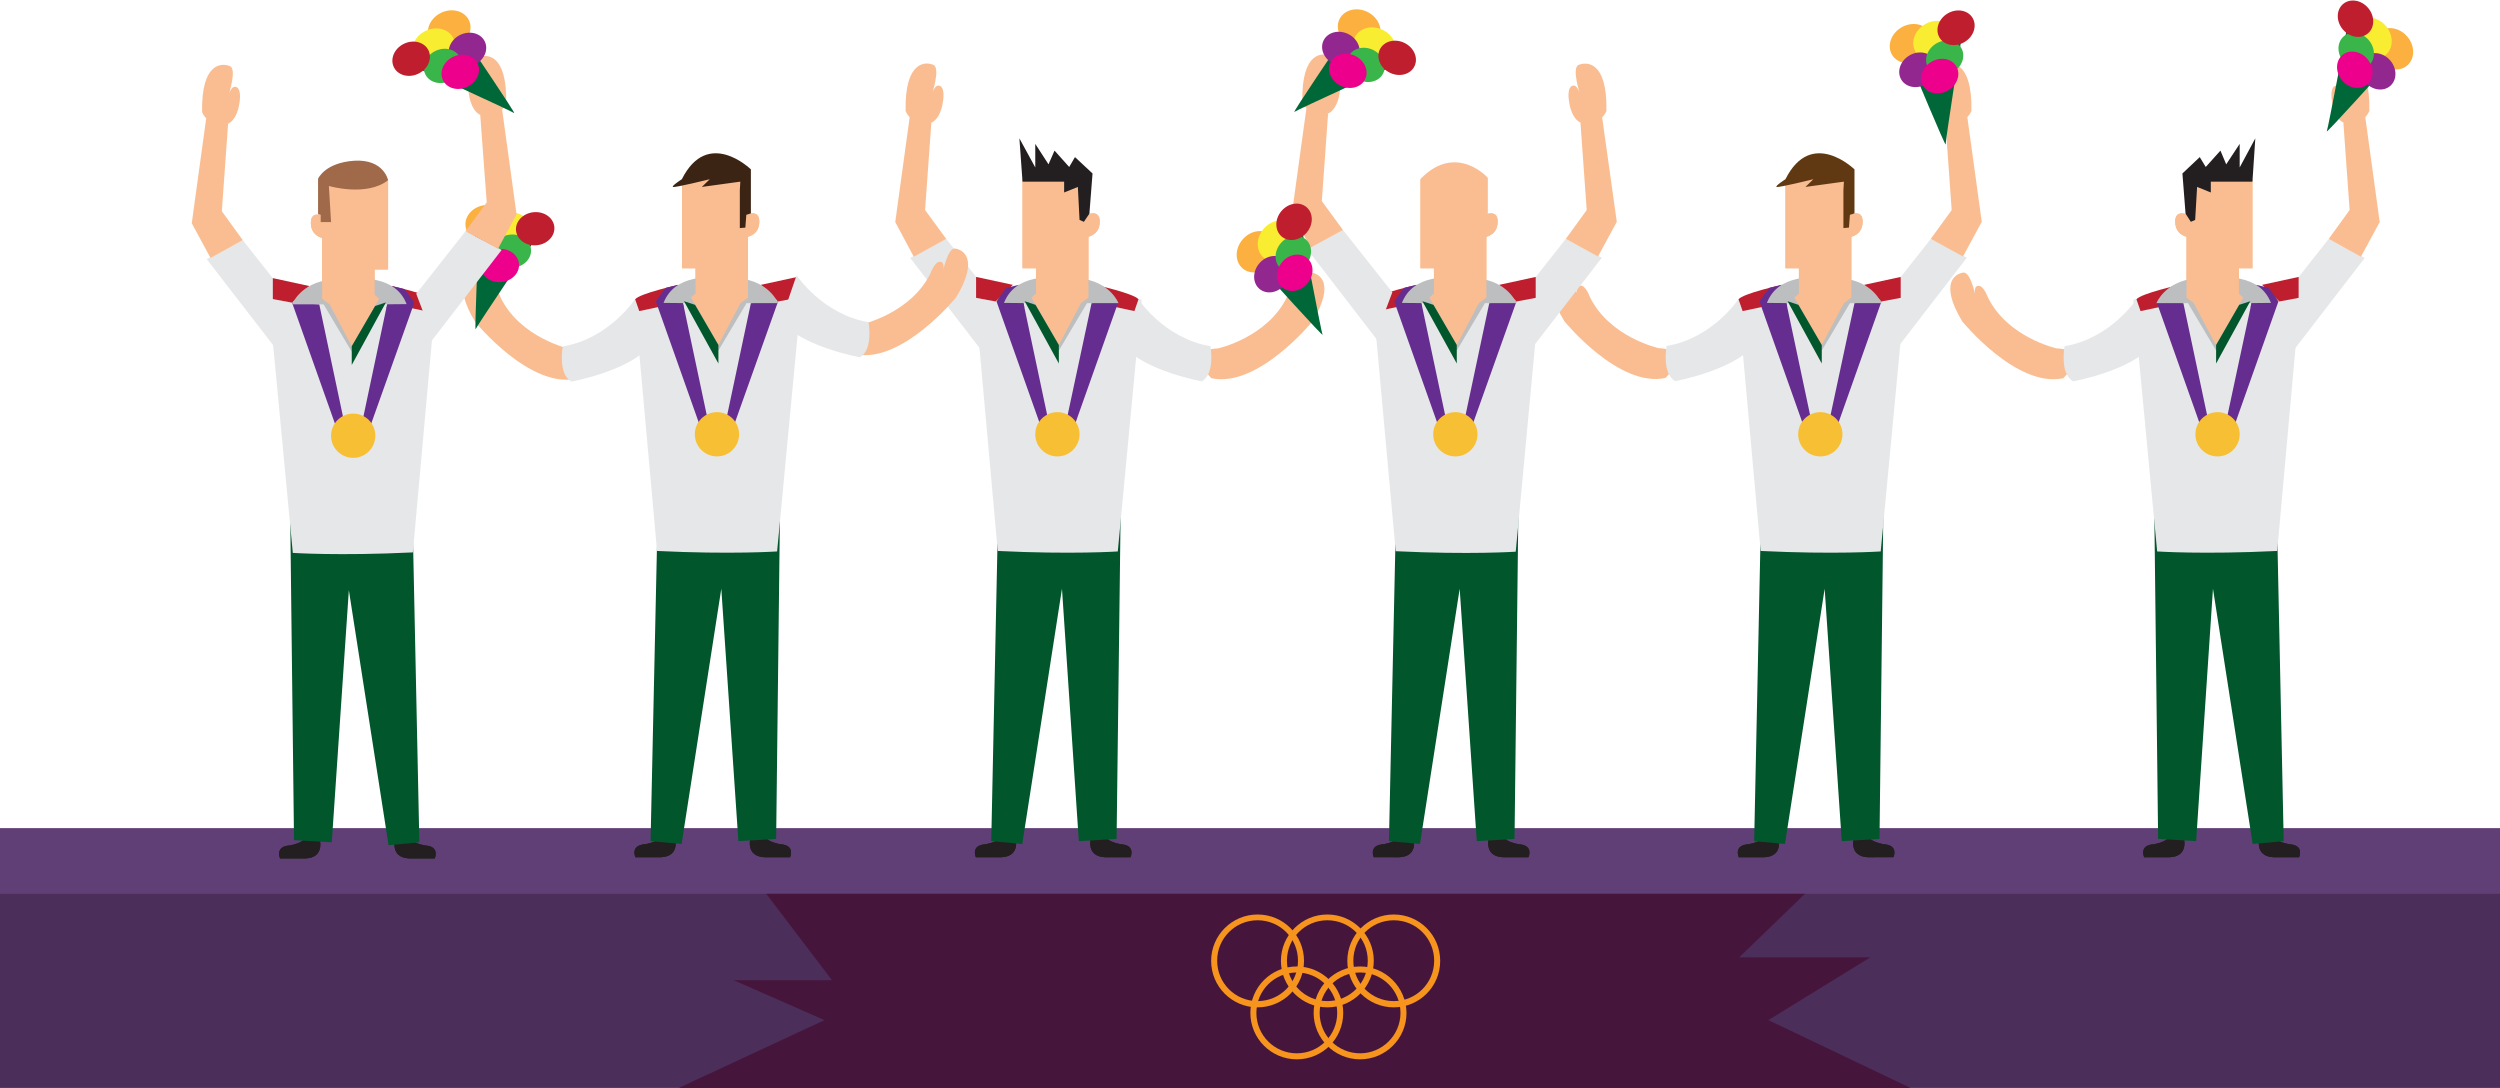 <?xml version="1.0" encoding="utf-8"?>
<!-- Generator: Adobe Illustrator 18.1.1, SVG Export Plug-In . SVG Version: 6.00 Build 0)  -->
<svg version="1.1" id="Layer_1" xmlns="http://www.w3.org/2000/svg" xmlns:xlink="http://www.w3.org/1999/xlink" x="0px" y="0px"
	 viewBox="0 0 1039.1 452.2" enable-background="new 0 0 1039.1 452.2" xml:space="preserve">
<g>
	<rect x="0" y="344.2" fill="#603F77" width="1039.1" height="80.7"/>
	<path fill="#F9BD91" d="M854.8,144.8c0,0-20.4-4.5-28.6-21.3c0,0-1.7-4.9-4-4.7c-2.3,0.2-1,4.5-1,4.5s-2.1-10.3-5.1-10
		c-3,0.3-10.4,3.9-0.5,20.3c0,0,22.6,27.8,42,23.6C857.6,157.1,870,145.5,854.8,144.8z"/>
	<g>
		<polygon fill="#8B5E3C" points="937.6,340.6 939.1,347.9 945.5,347.9 945.5,340.6 		"/>
		<path fill="#231F20" d="M945.5,347.9h-6.3c0,0-2.5,8,5.7,8.4h10.7c0,0,2.3-5-4-5.4C951.6,350.9,946,350,945.5,347.9z"/>
		<polygon fill="#8B5E3C" points="909.2,340.6 907.7,347.9 901.3,347.9 901.3,340.6 		"/>
		<path fill="#231F20" d="M901.3,347.9h6.3c0,0,2.5,8-5.7,8.4h-10.7c0,0-2.3-5,4-5.4C895.2,350.9,900.7,350,901.3,347.9z"/>
		<polygon fill="#F9BD91" points="943.7,212.1 946.3,340.6 937.1,340.6 919.1,235.3 909.2,340.6 900.4,340.6 897,211.4 		"/>
		<polygon fill="#8B5E3C" points="937.6,340.6 939.1,347.9 945.5,347.9 945.5,340.6 		"/>
		<path fill="#231F20" d="M945.5,347.9h-6.3c0,0-2.5,8,5.7,8.4h10.7c0,0,2.3-5-4-5.4C951.6,350.9,946,350,945.5,347.9z"/>
		<polygon fill="#8B5E3C" points="909.2,340.6 907.7,347.9 901.3,347.9 901.3,340.6 		"/>
		<path fill="#231F20" d="M901.3,347.9h6.3c0,0,2.5,8-5.7,8.4h-10.7c0,0-2.3-5,4-5.4C895.2,350.9,900.7,350,901.3,347.9z"/>
		<polygon fill="#02562C" points="946.3,211.6 949.2,349.6 936.3,350.8 919.8,244.7 912.8,349.6 897,348.7 895.4,211.6 		"/>
		<path fill="#E6E7E8" d="M955.9,124.6c0,0-23-12.9-69.2,0l9.9,104.6c0,0,19,1.3,49.9-0.2L955.9,124.6z"/>
		<path fill="#E6E7E8" d="M888,124.4c0,0-10.7,16.3-29.9,19.5c0,0-2.1,11.5,3.6,14.6c0,0,23.5-4.2,32.9-14.9L888,124.4z"/>
		<path fill="#F9BD91" d="M984.8,46.1c0.4-21.2-8.6-20.4-11.6-19.1c-3,1.3,0.7,12.4,0.7,12.4s-1.1-4.7-3.4-3.7
			c-2.3,1.1-1.2,6.7-1.2,6.7s1,9.4,7.4,9.1C983,51.2,984.8,46.1,984.8,46.1z"/>
		<polygon fill="#E6E7E8" points="947.4,125.3 967.9,99.3 982.9,107.2 949,151.2 950.9,134.5 		"/>
		<polygon fill="#F9BD91" points="967.9,99.3 976.6,87.3 974,51 983.1,48.7 989.1,92.3 981.3,106.7 		"/>
		<path fill="#BE1E2D" d="M905.9,118.4c0,0-16.1,3.6-17.9,6l1.7,4.9l18.7-4L905.9,118.4z"/>
		<path fill="#F9BD91" d="M936.2,74.5v37h-5.6v12.2c0,0-6.3,12.4-21.8,0V98.4c0,0-4.7-0.9-4.7-6.3c0-5.4,5.4-2.8,5.4-2.8V74.5H936.2
			z"/>
		<path fill="#E6E7E8" d="M916.8,100.5h18.5c0,0-3.3-5.7-9.3-5.7S916.8,100.5,916.8,100.5z"/>
		<polygon fill="#BE1E2D" points="940.2,118.4 955.4,115.1 955.4,123.8 947.4,125.3 		"/>
		<polygon fill="#662D91" points="917.9,175.1 907.5,126 896.3,125.3 914.8,177.5 		"/>
		<polygon fill="#662D91" points="925.3,175.1 935.8,126 947,125.3 928.5,177.5 		"/>
		<circle fill="#F7BF34" cx="921.7" cy="180.5" r="9.2"/>
		<path fill="#662D91" d="M947,125.3c0,0-3.6-5.5-4.3-5.7s-4.9-1.2-4.9-1.2l-2.3,8.9l0.7,6.1L947,125.3z"/>
		<path fill="#BCBEC0" d="M933,126l-11.9,19.7L909.4,126h-13.1c0,0,3.5-9.1,16.3-10.3c12.8-1.2,26.7-1.6,31.3,10.2L933,126z"/>
		<path fill="#F9BD91" d="M936.2,74.5v37h-5.6v12.2c0,0-6.3,12.4-21.8,0V98.4c0,0-4.7-0.9-4.7-6.3c0-5.4,5.4-2.8,5.4-2.8V74.5H936.2
			z"/>
		<path fill="#F9BD91" d="M932.4,123.7l-11.4,19.7l-10.4-19.7C910.6,123.7,920.1,111.7,932.4,123.7z"/>
		<polygon fill="#02562C" points="930.7,126.7 921.1,143.4 921.1,151.1 935.3,125.2 		"/>
		<polygon fill="#231F20" points="908.4,88.8 910.6,92.2 912.4,91.4 913.2,77.7 918.9,80 918.9,75.5 936.2,75.5 937.4,57.5 
			930.9,69.6 930.9,59.8 925.3,68.3 922.9,62.6 916.8,69.4 914.3,65.3 907.1,72.1 		"/>
		<g>
			<path fill="#006838" d="M991.2,28.6c0,0-24.8,27.5-24.1,26c0.6-1.4,8.7-44.5,8.7-44.5S994.4,20.2,991.2,28.6z"/>
			
				<ellipse transform="matrix(-0.641 -0.767 0.767 -0.641 1616.514 795.716)" fill="#FBB040" cx="994.2" cy="20.1" rx="9.1" ry="7.8"/>
			
				<ellipse transform="matrix(-0.641 -0.767 0.767 -0.641 1605.419 781.666)" fill="#F9ED32" cx="985.4" cy="15.6" rx="9.1" ry="7.8"/>
			
				<ellipse transform="matrix(-0.641 -0.767 0.767 -0.641 1598.966 806.211)" fill="#92278F" cx="987.9" cy="29.4" rx="8" ry="6.9"/>
			
				<ellipse transform="matrix(-0.641 -0.767 0.767 -0.641 1590.765 785.55)" fill="#39B54A" cx="979" cy="21" rx="8" ry="6.9"/>
			
				<ellipse transform="matrix(-0.641 -0.767 0.767 -0.641 1600.555 763.314)" fill="#BE1E2D" cx="978.7" cy="7.6" rx="8" ry="6.9"/>
			
				<ellipse transform="matrix(-0.641 -0.767 0.767 -0.641 1583.802 797.889)" fill="#EC008C" cx="978.4" cy="28.8" rx="8" ry="6.9"/>
		</g>
	</g>
	<g>
		<polygon fill="#8B5E3C" points="740.7,340.6 739.1,347.9 732.8,347.9 732.8,340.6 		"/>
		<path fill="#231F20" d="M732.8,347.9h6.3c0,0,2.5,8-5.7,8.4h-10.7c0,0-2.3-5,4-5.4C726.7,350.9,732.2,350,732.8,347.9z"/>
		<polygon fill="#8B5E3C" points="769.1,340.6 770.6,347.9 776.9,347.9 776.9,340.6 		"/>
		<path fill="#231F20" d="M776.9,347.9h-6.3c0,0-2.5,8,5.7,8.4H787c0,0,2.3-5-4-5.4C783,350.9,777.5,350,776.9,347.9z"/>
		<polygon fill="#F9BD91" points="734.6,212.1 732,340.6 741.2,340.6 759.2,235.3 769.1,340.6 777.9,340.6 781.2,211.4 		"/>
		<polygon fill="#8B5E3C" points="740.7,340.6 739.1,347.9 732.8,347.9 732.8,340.6 		"/>
		<path fill="#231F20" d="M732.8,347.9h6.3c0,0,2.5,8-5.7,8.4h-10.7c0,0-2.3-5,4-5.4C726.7,350.9,732.2,350,732.8,347.9z"/>
		<polygon fill="#8B5E3C" points="769.1,340.6 770.6,347.9 776.9,347.9 776.9,340.6 		"/>
		<path fill="#231F20" d="M776.9,347.9h-6.3c0,0-2.5,8,5.7,8.4H787c0,0,2.3-5-4-5.4C783,350.9,777.5,350,776.9,347.9z"/>
		<polygon fill="#02562C" points="732,211.6 729.1,349.6 741.9,350.8 758.4,244.7 765.5,349.6 781.2,348.7 782.8,211.6 		"/>
		<path fill="#E6E7E8" d="M722.4,124.6c0,0,23-12.9,69.2,0l-9.9,104.6c0,0-19,1.3-49.9-0.2L722.4,124.6z"/>
		<path fill="#F9BD91" d="M689.4,144.7c0,0-20.4-4.5-28.6-21.3c0,0-1.7-4.9-4-4.7c-2.3,0.2-1,4.5-1,4.5s-2.1-10.3-5.1-10
			s-10.4,3.9-0.5,20.3c0,0,22.6,27.8,42,23.6C692.2,157.1,704.6,145.5,689.4,144.7z"/>
		<path fill="#E6E7E8" d="M722.6,124.3c0,0-10.7,16.3-29.9,19.5c0,0-2.1,11.5,3.6,14.6c0,0,23.5-4.2,32.9-14.9L722.6,124.3z"/>
		<path fill="#F9BD91" d="M819.4,46.1c0.4-21.2-8.6-20.4-11.6-19.1c-3,1.3,0.7,12.4,0.7,12.4s-1.1-4.7-3.4-3.7s-1.2,6.7-1.2,6.7
			s1,9.4,7.4,9.1C817.6,51.2,819.4,46.1,819.4,46.1z"/>
		<polygon fill="#E6E7E8" points="782,125.3 802.5,99.3 817.5,107.1 783.6,151.1 785.5,134.5 		"/>
		<polygon fill="#F9BD91" points="802.5,99.3 811.2,87.3 808.6,51 817.7,48.7 823.7,92.2 815.9,106.6 		"/>
		<path fill="#BE1E2D" d="M740.5,118.4c0,0-16.1,3.6-17.9,6l1.7,4.9l18.7-4L740.5,118.4z"/>
		<path fill="#F9BD91" d="M742.1,74.5v37h5.6v12.2c0,0,6.3,12.4,21.8,0V98.4c0,0,4.7-0.9,4.7-6.3c0-5.4-5.4-2.8-5.4-2.8V74.5H742.1z
			"/>
		<path fill="#E6E7E8" d="M761.5,100.5H743c0,0,3.3-5.7,9.3-5.7S761.5,100.5,761.5,100.5z"/>
		<polygon fill="#BE1E2D" points="774.8,118.4 790,115.1 790,123.8 782,125.3 		"/>
		<polygon fill="#662D91" points="760.3,175.1 770.8,126 782,125.3 763.5,177.5 		"/>
		<polygon fill="#662D91" points="752.9,175.1 742.5,126 731.3,125.3 749.8,177.5 		"/>
		<circle fill="#F7BF34" cx="756.6" cy="180.5" r="9.2"/>
		<path fill="#662D91" d="M731.3,125.3c0,0,3.6-5.5,4.3-5.7s4.9-1.2,4.9-1.2l2.3,8.9l-0.7,6.1L731.3,125.3z"/>
		<path fill="#BCBEC0" d="M745.3,126l11.9,19.7l11.7-19.7H782c0,0-3.5-9.1-16.3-10.3c-12.8-1.2-26.7-1.6-31.3,10.2L745.3,126z"/>
		<path fill="#F9BD91" d="M742.1,74.5v37h5.6v12.2c0,0,6.3,12.4,21.8,0V98.4c0,0,4.7-0.9,4.7-6.3c0-5.4-5.4-2.8-5.4-2.8V74.5H742.1z
			"/>
		<path fill="#F9BD91" d="M745.8,123.7l11.4,19.7l10.4-19.7C767.6,123.7,758.2,111.7,745.8,123.7z"/>
		<path fill="#603913" d="M766.2,79v15.8l2.3-0.2l0.4-5.3l1.9-0.6V70.4c0,0-17.9-17.5-28.7,4.1c0,0-4.4,2.8-3.7,3.2
			c0.7,0.4,15.3-3.2,15.3-3.2l-3.3,3.2l16-2.2L766.2,79z"/>
		<polygon fill="#02562C" points="747.5,126.7 757.2,143.4 757.2,151.1 743,125.2 		"/>
		<g>
			<path fill="#006838" d="M794.6,27.4c0,0,14.2,34.1,14.1,32.6c-0.1-1.6,6.7-44.9,6.7-44.9S794.3,18.4,794.6,27.4z"/>
			
				<ellipse transform="matrix(0.86 -0.51 0.51 0.86 101.58 407.503)" fill="#FBB040" cx="794.5" cy="18.4" rx="9.1" ry="7.8"/>
			
				<ellipse transform="matrix(0.86 -0.51 0.51 0.86 103.579 412.327)" fill="#F9ED32" cx="804.3" cy="17.1" rx="9.1" ry="7.8"/>
			
				<ellipse transform="matrix(0.86 -0.51 0.51 0.86 96.412 410.478)" fill="#92278F" cx="797.4" cy="29.3" rx="8" ry="6.9"/>
			
				<ellipse transform="matrix(0.86 -0.51 0.51 0.86 100.505 415.506)" fill="#39B54A" cx="808.6" cy="24.3" rx="8" ry="6.9"/>
			
				<ellipse transform="matrix(0.86 -0.51 0.51 0.86 107.56 416.176)" fill="#BE1E2D" cx="813.3" cy="11.8" rx="8" ry="6.9"/>
			
				<ellipse transform="matrix(0.86 -0.51 0.51 0.86 96.373 415.523)" fill="#EC008C" cx="806.5" cy="31.9" rx="8" ry="6.9"/>
		</g>
	</g>
	<g>
		<polygon fill="#8B5E3C" points="588.9,340.6 587.4,347.9 581.1,347.9 581.1,340.6 		"/>
		<path fill="#231F20" d="M581.1,347.9h6.3c0,0,2.5,8-5.7,8.4H571c0,0-2.3-5,4-5.4C575,350.9,580.5,350,581.1,347.9z"/>
		<polygon fill="#8B5E3C" points="617.3,340.6 618.9,347.9 625.2,347.9 625.2,340.6 		"/>
		<path fill="#231F20" d="M625.2,347.9h-6.3c0,0-2.5,8,5.7,8.4h10.7c0,0,2.3-5-4-5.4C631.3,350.9,625.8,350,625.2,347.9z"/>
		<polygon fill="#F9BD91" points="582.8,212.1 580.3,340.6 589.5,340.6 607.5,235.3 617.3,340.6 626.2,340.6 629.5,211.4 		"/>
		<polygon fill="#8B5E3C" points="588.9,340.6 587.4,347.9 581.1,347.9 581.1,340.6 		"/>
		<path fill="#231F20" d="M581.1,347.9h6.3c0,0,2.5,8-5.7,8.4H571c0,0-2.3-5,4-5.4C575,350.9,580.5,350,581.1,347.9z"/>
		<polygon fill="#8B5E3C" points="617.3,340.6 618.9,347.9 625.2,347.9 625.2,340.6 		"/>
		<path fill="#231F20" d="M625.2,347.9h-6.3c0,0-2.5,8,5.7,8.4h10.7c0,0,2.3-5-4-5.4C631.3,350.9,625.8,350,625.2,347.9z"/>
		<polygon fill="#02562C" points="580.3,211.6 577.3,349.6 590.2,350.8 606.7,244.7 613.8,349.6 629.5,348.7 631.1,211.6 		"/>
		<path fill="#E6E7E8" d="M570.6,124.6c0,0,23-12.9,69.2,0L630,229.3c0,0-19,1.3-49.9-0.2L570.6,124.6z"/>
		<path fill="#F9BD91" d="M667.7,46.1c0.4-21.2-8.6-20.4-11.6-19.1c-3,1.3,0.7,12.4,0.7,12.4s-1.1-4.7-3.4-3.7
			c-2.3,1.1-1.2,6.7-1.2,6.7s1,9.4,7.4,9.1C665.9,51.2,667.7,46.1,667.7,46.1z"/>
		<polygon fill="#E6E7E8" points="630.3,125.3 650.8,99.3 665.8,107.1 631.8,151.1 633.7,134.5 		"/>
		<polygon fill="#F9BD91" points="650.8,99.3 659.5,87.3 656.9,51 665.9,48.7 672,92.2 664.2,106.6 		"/>
		<path fill="#BE1E2D" d="M588.8,118.4c0,0-16.1,3.6-17.9,6l1.7,4.9l18.7-4L588.8,118.4z"/>
		<path fill="#F9BD91" d="M590.4,74.5v37h5.6v12.2c0,0,6.3,12.4,21.8,0V98.4c0,0,4.7-0.9,4.7-6.3c0-5.4-5.4-2.8-5.4-2.8V74.5H590.4z
			"/>
		<path fill="#E6E7E8" d="M609.8,100.5h-18.5c0,0,3.3-5.7,9.3-5.7S609.8,100.5,609.8,100.5z"/>
		<polygon fill="#BE1E2D" points="623.1,118.4 638.3,115.1 638.3,123.8 630.3,125.3 		"/>
		<polygon fill="#662D91" points="608.6,175.1 619,126 630.3,125.3 611.7,177.5 		"/>
		<polygon fill="#662D91" points="601.2,175.1 590.8,126 579.5,125.3 598,177.5 		"/>
		<circle fill="#F7BF34" cx="604.9" cy="180.5" r="9.2"/>
		<path fill="#662D91" d="M579.5,125.3c0,0,3.6-5.5,4.3-5.7s4.9-1.2,4.9-1.2l2.3,8.9l-0.7,6.1L579.5,125.3z"/>
		<path fill="#BCBEC0" d="M593.6,126l11.9,19.7l11.7-19.7h13.1c0,0-3.5-9.1-16.3-10.3c-12.8-1.2-26.7-1.6-31.3,10.2L593.6,126z"/>
		<path fill="#F9BD91" d="M590.4,74.5v37h5.6v12.2c0,0,6.3,12.4,21.8,0V98.4c0,0,4.7-0.9,4.7-6.3c0-5.4-5.4-2.8-5.4-2.8V74.5H590.4z
			"/>
		<path fill="#F9BD91" d="M594.1,123.7l11.4,19.7l10.4-19.7C615.9,123.7,606.5,111.7,594.1,123.7z"/>
		<polygon fill="#02562C" points="595.8,126.7 605.5,143.4 605.5,151.1 591.2,125.2 		"/>
		<path fill="#F9BD91" d="M541.3,42.3c-0.4-21.2,8.6-20.4,11.6-19.1c3,1.3-0.7,12.4-0.7,12.4s1.1-4.7,3.4-3.7
			c2.3,1.1,1.2,6.7,1.2,6.7s-1,9.4-7.4,9.1C543.1,47.5,541.3,42.3,541.3,42.3z"/>
		<polygon fill="#E6E7E8" points="578.7,121.5 558.2,95.6 543.2,103.4 577.1,147.4 575.2,130.8 		"/>
		<polygon fill="#F9BD91" points="558.2,95.6 549.4,83.6 552,47.3 543,45 537,88.5 544.7,102.9 		"/>
		<path fill="#F9BD91" d="M618.4,88.8V73.9c0,0-13.2-14.8-28,0.5C590.4,74.5,610.5,97.8,618.4,88.8z"/>
		<g>
			<path fill="#006838" d="M557.5,16.8c0,0-20.7,30.6-19.5,29.7s41.1-19.1,41.1-19.1S564.8,11.6,557.5,16.8z"/>
			
				<ellipse transform="matrix(0.899 0.438 -0.438 0.899 62.155 -246.124)" fill="#FBB040" cx="565" cy="11.8" rx="9.1" ry="7.8"/>
			
				<ellipse transform="matrix(0.899 0.438 -0.438 0.899 66.088 -248.18)" fill="#F9ED32" cx="571.4" cy="19.3" rx="9.1" ry="7.8"/>
			
				<ellipse transform="matrix(0.899 0.438 -0.438 0.899 65.064 -241.972)" fill="#92278F" cx="557.4" cy="20.2" rx="8" ry="6.9"/>
			
				<ellipse transform="matrix(0.899 0.438 -0.438 0.899 69.012 -245.818)" fill="#39B54A" cx="567.8" cy="26.8" rx="8" ry="6.9"/>
			
				<ellipse transform="matrix(0.899 0.438 -0.438 0.899 69.047 -251.842)" fill="#BE1E2D" cx="580.8" cy="23.9" rx="8" ry="6.9"/>
			
				<ellipse transform="matrix(0.899 0.438 -0.438 0.899 69.339 -242.321)" fill="#EC008C" cx="560.3" cy="29.3" rx="8" ry="6.9"/>
		</g>
	</g>
	<g>
		<polygon fill="#8B5E3C" points="423.6,340.6 422,347.9 415.7,347.9 415.7,340.6 		"/>
		<path fill="#231F20" d="M415.7,347.9h6.3c0,0,2.5,8-5.7,8.4h-10.7c0,0-2.3-5,4-5.4C409.6,350.9,415.1,350,415.7,347.9z"/>
		<polygon fill="#8B5E3C" points="452,340.6 453.5,347.9 459.8,347.9 459.8,340.6 		"/>
		<path fill="#231F20" d="M459.8,347.9h-6.3c0,0-2.5,8,5.7,8.4h10.7c0,0,2.3-5-4-5.4C465.9,350.9,460.4,350,459.8,347.9z"/>
		<polygon fill="#F9BD91" points="417.5,212.1 414.9,340.6 424.1,340.6 442.1,235.3 452,340.6 460.8,340.6 464.1,211.4 		"/>
		<polygon fill="#8B5E3C" points="423.6,340.6 422,347.9 415.7,347.9 415.7,340.6 		"/>
		<path fill="#231F20" d="M415.7,347.9h6.3c0,0,2.5,8-5.7,8.4h-10.7c0,0-2.3-5,4-5.4C409.6,350.9,415.1,350,415.7,347.9z"/>
		<polygon fill="#8B5E3C" points="452,340.6 453.5,347.9 459.8,347.9 459.8,340.6 		"/>
		<path fill="#231F20" d="M459.8,347.9h-6.3c0,0-2.5,8,5.7,8.4h10.7c0,0,2.3-5-4-5.4C465.9,350.9,460.4,350,459.8,347.9z"/>
		<polygon fill="#02562C" points="414.9,211.6 412,349.6 424.9,350.8 441.4,244.7 448.4,349.6 464.1,348.7 465.8,211.6 		"/>
		<path fill="#E6E7E8" d="M405.3,124.6c0,0,23-12.9,69.2,0l-9.9,104.6c0,0-19,1.3-49.9-0.2L405.3,124.6z"/>
		<path fill="#F9BD91" d="M506.3,144.8c0,0,20.4-4.5,28.6-21.3c0,0,1.7-4.9,4-4.7c2.3,0.2,1,4.5,1,4.5s2.1-10.3,5.1-10
			c3,0.3,10.4,3.9,0.5,20.3c0,0-22.6,27.8-42,23.6C503.5,157.1,491.2,145.5,506.3,144.8z"/>
		<path fill="#E6E7E8" d="M473.2,124.4c0,0,10.7,16.3,29.9,19.5c0,0,2.1,11.5-3.6,14.6c0,0-23.5-4.2-32.9-14.9L473.2,124.4z"/>
		<path fill="#F9BD91" d="M376.4,46.1C376,24.9,385,25.6,388,27c3,1.3-0.7,12.4-0.7,12.4s1.1-4.7,3.4-3.7c2.3,1.1,1.2,6.7,1.2,6.7
			s-1,9.4-7.4,9.1S376.4,46.1,376.4,46.1z"/>
		<polygon fill="#E6E7E8" points="413.8,125.3 393.3,99.3 378.3,107.2 412.2,151.2 410.3,134.5 		"/>
		<polygon fill="#F9BD91" points="393.3,99.3 384.5,87.3 387.1,51 378.1,48.7 372.1,92.3 379.8,106.7 		"/>
		<path fill="#BE1E2D" d="M455.3,118.4c0,0,16.1,3.6,17.9,6l-1.7,4.9l-18.7-4L455.3,118.4z"/>
		<path fill="#F9BD91" d="M425,74.5v37h5.6v12.2c0,0,6.3,12.4,21.8,0V98.4c0,0,4.7-0.9,4.7-6.3c0-5.4-5.4-2.8-5.4-2.8V74.5H425z"/>
		<path fill="#E6E7E8" d="M444.4,100.5h-18.5c0,0,3.3-5.7,9.3-5.7S444.4,100.5,444.4,100.5z"/>
		<polygon fill="#BE1E2D" points="421,118.4 405.7,115.1 405.7,123.8 413.8,125.3 		"/>
		<polygon fill="#662D91" points="443.2,175.1 453.7,126 464.9,125.3 446.4,177.5 		"/>
		<polygon fill="#662D91" points="435.8,175.1 425.4,126 414.2,125.3 432.7,177.5 		"/>
		<circle fill="#F7BF34" cx="439.5" cy="180.5" r="9.2"/>
		<path fill="#662D91" d="M414.2,125.3c0,0,3.6-5.5,4.3-5.7s4.9-1.2,4.9-1.2l2.3,8.9l-0.7,6.1L414.2,125.3z"/>
		<path fill="#BCBEC0" d="M428.2,126l11.9,19.7l11.7-19.7h13.1c0,0-3.5-9.1-16.3-10.3s-26.7-1.6-31.3,10.2L428.2,126z"/>
		<path fill="#F9BD91" d="M425,74.5v37h5.6v12.2c0,0,6.3,12.4,21.8,0V98.4c0,0,4.7-0.9,4.7-6.3c0-5.4-5.4-2.8-5.4-2.8V74.5H425z"/>
		<path fill="#F9BD91" d="M428.7,123.7l11.4,19.7l10.4-19.7C450.5,123.7,441.1,111.7,428.7,123.7z"/>
		<polygon fill="#02562C" points="430.4,126.7 440.1,143.4 440.1,151.1 425.9,125.2 		"/>
		<polygon fill="#231F20" points="452.8,88.8 450.5,92.2 448.7,91.4 448,77.7 442.3,80 442.3,75.5 425,75.5 423.7,57.5 430.3,69.6 
			430.3,59.8 435.8,68.3 438.3,62.6 444.4,69.4 446.8,65.3 454.1,72.1 		"/>
		<g>
			<path fill="#006838" d="M525.6,113.1c0,0,24.8,27.5,24.1,26c-0.6-1.4-8.7-44.5-8.7-44.5S522.4,104.7,525.6,113.1z"/>
			
				<ellipse transform="matrix(0.641 -0.767 0.767 0.641 107.158 438.42)" fill="#FBB040" cx="522.6" cy="104.6" rx="9.1" ry="7.8"/>
			
				<ellipse transform="matrix(0.641 -0.767 0.767 0.641 113.725 443.606)" fill="#F9ED32" cx="531.4" cy="100.1" rx="9.1" ry="7.8"/>
			
				<ellipse transform="matrix(0.641 -0.767 0.767 0.641 102.253 446.623)" fill="#92278F" cx="528.9" cy="113.9" rx="8" ry="6.9"/>
			
				<ellipse transform="matrix(0.641 -0.767 0.767 0.641 111.91 450.456)" fill="#39B54A" cx="537.8" cy="105.5" rx="8" ry="6.9"/>
			
				<ellipse transform="matrix(0.641 -0.767 0.767 0.641 122.303 445.88)" fill="#BE1E2D" cx="538.1" cy="92.1" rx="8" ry="6.9"/>
			
				<ellipse transform="matrix(0.641 -0.767 0.767 0.641 106.143 453.71)" fill="#EC008C" cx="538.4" cy="113.3" rx="8" ry="6.9"/>
		</g>
	</g>
	<g>
		<g>
			<path fill="#F9BD91" d="M236.7,145c0,0-20.4-4.5-28.6-21.3c0,0-1.7-4.9-4-4.7c-2.3,0.2-1,4.5-1,4.5s-2.1-10.3-5.1-10
				s-10.4,3.9-0.5,20.3c0,0,22.6,27.8,42,23.6C239.5,157.3,251.9,145.7,236.7,145z"/>
			<path fill="#E6E7E8" d="M263.8,124.5c0,0-10.7,16.3-29.9,19.5c0,0-2.1,11.5,3.6,14.6c0,0,23.5-4.2,32.9-14.9L263.8,124.5z"/>
		</g>
		<polygon fill="#8B5E3C" points="282,340.6 280.5,347.9 274.2,347.9 274.2,340.6 		"/>
		<path fill="#231F20" d="M274.2,347.9h6.3c0,0,2.5,8-5.7,8.4h-10.7c0,0-2.3-5,4-5.4C268.1,350.9,273.6,350,274.2,347.9z"/>
		<polygon fill="#8B5E3C" points="310.4,340.6 312,347.9 318.3,347.9 318.3,340.6 		"/>
		<path fill="#231F20" d="M318.3,347.9H312c0,0-2.5,8,5.7,8.4h10.7c0,0,2.3-5-4-5.4C324.4,350.9,318.9,350,318.3,347.9z"/>
		<polygon fill="#F9BD91" points="275.9,212.1 273.4,340.6 282.6,340.6 300.6,235.3 310.4,340.6 319.3,340.6 322.6,211.4 		"/>
		<polygon fill="#8B5E3C" points="282,340.6 280.5,347.9 274.2,347.9 274.2,340.6 		"/>
		<path fill="#231F20" d="M274.2,347.9h6.3c0,0,2.5,8-5.7,8.4h-10.7c0,0-2.3-5,4-5.4C268.1,350.9,273.6,350,274.2,347.9z"/>
		<polygon fill="#8B5E3C" points="310.4,340.6 312,347.9 318.3,347.9 318.3,340.6 		"/>
		<path fill="#231F20" d="M318.3,347.9H312c0,0-2.5,8,5.7,8.4h10.7c0,0,2.3-5-4-5.4C324.4,350.9,318.9,350,318.3,347.9z"/>
		<polygon fill="#02562C" points="273.4,211.6 270.4,349.6 283.3,350.8 299.8,244.7 306.9,349.6 322.6,348.7 324.2,211.6 		"/>
		<path fill="#E6E7E8" d="M263.7,124.6c0,0,23-12.9,69.2,0l-9.9,104.6c0,0-19,1.3-49.9-0.2L263.7,124.6z"/>
		<path fill="#BE1E2D" d="M281.9,118.4c0,0-16.1,3.6-17.9,6l1.7,4.9l18.7-4L281.9,118.4z"/>
		<path fill="#F9BD91" d="M283.5,74.5v37h5.6v12.2c0,0,6.3,12.4,21.8,0V98.4c0,0,4.7-0.9,4.7-6.3c0-5.4-5.4-2.8-5.4-2.8V74.5H283.5z
			"/>
		<path fill="#E6E7E8" d="M302.9,100.5h-18.5c0,0,3.3-5.7,9.3-5.7S302.9,100.5,302.9,100.5z"/>
		<polygon fill="#BE1E2D" points="316.2,118.4 331.4,115.1 331.4,123.8 323.4,125.3 		"/>
		<polygon fill="#662D91" points="301.7,175.1 312.1,126 323.4,125.3 304.8,177.5 		"/>
		<polygon fill="#662D91" points="294.3,175.1 283.9,126 272.6,125.3 291.1,177.5 		"/>
		<circle fill="#F7BF34" cx="298" cy="180.5" r="9.2"/>
		<path fill="#662D91" d="M272.6,125.3c0,0,3.6-5.5,4.3-5.7s4.9-1.2,4.9-1.2l2.3,8.9l-0.7,6.1L272.6,125.3z"/>
		<path fill="#BCBEC0" d="M286.7,126l11.9,19.7l11.7-19.7h13.1c0,0-3.5-9.1-16.3-10.3s-26.7-1.6-31.3,10.2L286.7,126z"/>
		<path fill="#F9BD91" d="M283.5,74.5v37h5.6v12.2c0,0,6.3,12.4,21.8,0V98.4c0,0,4.7-0.9,4.7-6.3c0-5.4-5.4-2.8-5.4-2.8V74.5H283.5z
			"/>
		<path fill="#F9BD91" d="M287.2,123.7l11.4,19.7l10.4-19.7C309,123.7,299.6,111.7,287.2,123.7z"/>
		<path fill="#3C2415" d="M307.5,79v15.8l2.3-0.2l0.4-5.3l1.9-0.6V70.4c0,0-17.9-17.5-28.7,4.1c0,0-4.4,2.8-3.7,3.2
			s15.3-3.2,15.3-3.2l-3.3,3.2l16-2.2L307.5,79z"/>
		<polygon fill="#02562C" points="288.9,126.7 298.6,143.4 298.6,151.1 284.3,125.2 		"/>
		<g>
			<path fill="#F9BD91" d="M358.2,134.8c0,0,20.4-4.5,28.6-21.3c0,0,1.7-4.9,4-4.7s1,4.5,1,4.5s2.1-10.3,5.1-10
				c3,0.3,10.4,3.9,0.5,20.3c0,0-22.6,27.8-42,23.6C355.4,147.2,343.1,135.5,358.2,134.8z"/>
			<path fill="#E6E7E8" d="M331.1,114.4c0,0,10.7,16.3,29.9,19.5c0,0,2.1,11.5-3.6,14.6c0,0-23.5-4.2-32.9-14.9L331.1,114.4z"/>
		</g>
		<g>
			<path fill="#006838" d="M198.8,101.3c0,0-1.6,36.9-1.1,35.5c0.6-1.5,25.1-37.8,25.1-37.8S202.4,93,198.8,101.3z"/>
			
				<ellipse transform="matrix(0.995 -9.703676e-02 9.703676e-02 0.995 -8.073 20.102)" fill="#FBB040" cx="202.6" cy="93" rx="9.1" ry="7.8"/>
			
				<ellipse transform="matrix(0.995 -9.703676e-02 9.703676e-02 0.995 -8.323 21.028)" fill="#F9ED32" cx="212" cy="96.1" rx="9.1" ry="7.8"/>
			
				<ellipse transform="matrix(0.995 -9.703676e-02 9.703676e-02 0.995 -9.159 19.955)" fill="#92278F" cx="200.6" cy="104.1" rx="8" ry="6.9"/>
			
				<ellipse transform="matrix(0.995 -9.703676e-02 9.703676e-02 0.995 -9.127 21.146)" fill="#39B54A" cx="212.8" cy="104.4" rx="8" ry="6.9"/>
			
				<ellipse transform="matrix(0.995 -9.703676e-02 9.703676e-02 0.995 -8.175 22.035)" fill="#BE1E2D" cx="222.5" cy="95.1" rx="8" ry="6.9"/>
			
				<ellipse transform="matrix(0.995 -9.703676e-02 9.703676e-02 0.995 -9.731 20.685)" fill="#EC008C" cx="207.8" cy="110.4" rx="8" ry="6.9"/>
		</g>
	</g>
	<g>
		<polygon fill="#8B5E3C" points="162.8,341.1 164.3,348.4 170.6,348.4 170.6,341.1 		"/>
		<path fill="#231F20" d="M170.6,348.4h-6.3c0,0-2.5,8,5.7,8.4h10.7c0,0,2.3-5-4-5.4C176.7,351.4,171.2,350.5,170.6,348.4z"/>
		<polygon fill="#8B5E3C" points="134.3,341.1 132.8,348.4 126.5,348.4 126.5,341.1 		"/>
		<path fill="#231F20" d="M126.5,348.4h6.3c0,0,2.5,8-5.7,8.4h-10.7c0,0-2.3-5,4-5.4C120.4,351.4,125.9,350.5,126.5,348.4z"/>
		<polygon fill="#F9BD91" points="168.9,212.6 171.4,341.1 162.2,341.1 144.2,235.8 134.3,341.1 125.5,341.1 122.2,211.9 		"/>
		<polygon fill="#8B5E3C" points="162.8,341.1 164.3,348.4 170.6,348.4 170.6,341.1 		"/>
		<path fill="#231F20" d="M170.6,348.4h-6.3c0,0-2.5,8,5.7,8.4h10.7c0,0,2.3-5-4-5.4C176.7,351.4,171.2,350.5,170.6,348.4z"/>
		<polygon fill="#8B5E3C" points="134.3,341.1 132.8,348.4 126.5,348.4 126.5,341.1 		"/>
		<path fill="#231F20" d="M126.5,348.4h6.3c0,0,2.5,8-5.7,8.4h-10.7c0,0-2.3-5,4-5.4C120.4,351.4,125.9,350.5,126.5,348.4z"/>
		<polygon fill="#02562C" points="171.4,212.1 174.3,350.1 161.5,351.3 145,245.3 137.9,350.1 122.2,349.2 120.6,212.1 		"/>
		<path fill="#E6E7E8" d="M181,125.2c0,0-23-12.9-69.2,0l9.9,104.6c0,0,19,1.3,49.9-0.2L181,125.2z"/>
		<path fill="#F9BD91" d="M84,46.6c-0.4-21.2,8.6-20.4,11.6-19.1c3,1.3-0.7,12.4-0.7,12.4s1.1-4.7,3.4-3.7c2.3,1.1,1.2,6.7,1.2,6.7
			s-1,9.4-7.4,9.1C85.8,51.7,84,46.6,84,46.6z"/>
		<polygon fill="#E6E7E8" points="121.4,125.8 100.9,99.8 85.9,107.7 119.9,151.7 118,135 		"/>
		<polygon fill="#F9BD91" points="100.9,99.8 92.2,87.8 94.8,51.5 85.7,49.2 79.7,92.8 87.5,107.2 		"/>
		<path fill="#BE1E2D" d="M162.9,118.9c0,0,16.1,3.6,17.9,6l-1.7,4.9l-18.7-4L162.9,118.9z"/>
		<path fill="#F9BD91" d="M161.3,75v37h-5.6v12.2c0,0-6.3,12.4-21.8,0V98.9c0,0-4.7-0.9-4.7-6.3s5.4-2.8,5.4-2.8V75H161.3z"/>
		<path fill="#E6E7E8" d="M141.9,101h18.5c0,0-3.3-5.7-9.3-5.7C145.2,95.3,141.9,101,141.9,101z"/>
		<polygon fill="#BE1E2D" points="128.6,118.9 113.4,115.6 113.4,124.3 121.4,125.8 		"/>
		<polygon fill="#662D91" points="143.1,175.7 132.7,126.5 121.4,125.8 139.9,178 		"/>
		<polygon fill="#662D91" points="150.5,175.7 160.9,126.5 172.2,125.8 153.6,178 		"/>
		<circle fill="#F7BF34" cx="146.8" cy="181.1" r="9.2"/>
		<path fill="#662D91" d="M172.2,125.8c0,0-3.6-5.5-4.3-5.7c-0.7-0.2-4.9-1.2-4.9-1.2l-2.3,8.9l0.7,6.1L172.2,125.8z"/>
		<path fill="#BCBEC0" d="M158.1,126.5l-11.9,19.7l-11.7-19.7h-13.1c0,0,3.5-9.1,16.3-10.3c12.8-1.2,26.7-1.6,31.3,10.2L158.1,126.5
			z"/>
		<path fill="#F9BD91" d="M161.3,75v37h-5.6v12.2c0,0-6.3,12.4-21.8,0V98.9c0,0-4.7-0.9-4.7-6.3s5.4-2.8,5.4-2.8V75H161.3z"/>
		<path fill="#F9BD91" d="M157.6,124.2l-11.4,19.7l-10.4-19.7C135.8,124.2,145.2,112.2,157.6,124.2z"/>
		<polygon fill="#02562C" points="155.9,127.2 146.2,143.9 146.2,151.7 160.4,125.7 		"/>
		<path fill="#F9BD91" d="M210.4,42.9c0.4-21.2-8.6-20.4-11.6-19.1c-3,1.3,0.7,12.4,0.7,12.4s-1.1-4.7-3.4-3.7
			c-2.3,1.1-1.2,6.7-1.2,6.7s1,9.4,7.4,9.1C208.6,48,210.4,42.9,210.4,42.9z"/>
		<polygon fill="#E6E7E8" points="173,122.1 193.5,96.1 208.5,103.9 174.6,147.9 176.5,131.3 		"/>
		<polygon fill="#F9BD91" points="193.5,96.1 202.3,84.1 199.6,47.8 208.7,45.5 214.7,89.1 207,103.4 		"/>
		<path fill="#F9BD91" d="M133.3,89.3V74.5c0,0,13.2-14.8,28,0.5C161.3,75,141.2,98.3,133.3,89.3z"/>
		<g>
			<path fill="#006838" d="M194.2,17.3c0,0,20.7,30.6,19.5,29.7s-41.1-19.1-41.1-19.1S186.9,12.1,194.2,17.3z"/>
			
				<ellipse transform="matrix(-0.899 0.438 -0.438 -0.899 359.935 -58.364)" fill="#FBB040" cx="186.7" cy="12.3" rx="9.1" ry="7.8"/>
			
				<ellipse transform="matrix(-0.899 0.438 -0.438 -0.899 351.011 -41.299)" fill="#F9ED32" cx="180.3" cy="19.8" rx="9.1" ry="7.8"/>
			
				<ellipse transform="matrix(-0.899 0.438 -0.438 -0.899 377.946 -45.741)" fill="#92278F" cx="194.2" cy="20.7" rx="8" ry="6.9"/>
			
				<ellipse transform="matrix(-0.899 0.438 -0.438 -0.899 361.26 -28.615)" fill="#39B54A" cx="183.9" cy="27.3" rx="8" ry="6.9"/>
			
				<ellipse transform="matrix(-0.899 0.438 -0.438 -0.899 335.126 -28.464)" fill="#BE1E2D" cx="170.8" cy="24.4" rx="8" ry="6.9"/>
			
				<ellipse transform="matrix(-0.899 0.438 -0.438 -0.899 376.432 -27.197)" fill="#EC008C" cx="191.4" cy="29.8" rx="8" ry="6.9"/>
		</g>
	</g>
	<path fill="#A0694A" d="M133.3,89.3v3h4.3l-0.9-15c0,0,15.7,4.6,24.6-2.4c0,0-1.7-8.8-14-8.1c-12.3,0.8-15.1,7.5-15.1,7.5v14.7
		L133.3,89.3z"/>
	<rect x="0" y="371.5" fill="#4B2E59" width="1039.1" height="80.7"/>
	<polygon fill="#46153C" points="348.8,371.5 750.2,371.5 722.9,397.9 777.4,397.9 735,424 794.1,452.2 282.1,452.2 342.7,424 
		304.9,407.4 345.8,407.4 318.5,371.5 	"/>
	<g>
		<path fill="#F7941E" d="M522.7,380.1c-10.6,0-19.3,8.6-19.3,19.3c0,10.6,8.6,19.3,19.3,19.3c10.6,0,19.3-8.6,19.3-19.3
			C542,388.7,533.4,380.1,522.7,380.1z M522.7,416.1c-9.3,0-16.8-7.5-16.8-16.8c0-9.3,7.5-16.8,16.8-16.8s16.8,7.5,16.8,16.8
			C539.5,408.6,532,416.1,522.7,416.1z"/>
		<path fill="#F7941E" d="M539,401.7c-10.6,0-19.3,8.6-19.3,19.3c0,10.6,8.6,19.3,19.3,19.3s19.3-8.6,19.3-19.3
			C558.3,410.4,549.7,401.7,539,401.7z M539,437.8c-9.3,0-16.8-7.5-16.8-16.8c0-9.3,7.5-16.8,16.8-16.8s16.8,7.5,16.8,16.8
			C555.8,430.3,548.3,437.8,539,437.8z"/>
		<path fill="#F7941E" d="M579.3,380.1c-10.6,0-19.3,8.6-19.3,19.3c0,10.6,8.6,19.3,19.3,19.3c10.6,0,19.3-8.6,19.3-19.3
			C598.6,388.7,590,380.1,579.3,380.1z M579.3,416.1c-9.3,0-16.8-7.5-16.8-16.8c0-9.3,7.5-16.8,16.8-16.8c9.3,0,16.8,7.5,16.8,16.8
			C596.1,408.6,588.6,416.1,579.3,416.1z"/>
		<path fill="#F7941E" d="M551.7,380.1c-10.6,0-19.3,8.6-19.3,19.3c0,10.6,8.6,19.3,19.3,19.3S571,410,571,399.3
			C571,388.7,562.3,380.1,551.7,380.1z M551.7,416.1c-9.3,0-16.8-7.5-16.8-16.8c0-9.3,7.5-16.8,16.8-16.8s16.8,7.5,16.8,16.8
			C568.5,408.6,561,416.1,551.7,416.1z"/>
		<path fill="#F7941E" d="M565.3,401.7c-10.6,0-19.3,8.6-19.3,19.3c0,10.6,8.6,19.3,19.3,19.3c10.6,0,19.3-8.6,19.3-19.3
			C584.5,410.4,575.9,401.7,565.3,401.7z M565.3,437.8c-9.3,0-16.8-7.5-16.8-16.8c0-9.3,7.5-16.8,16.8-16.8s16.8,7.5,16.8,16.8
			C582.1,430.3,574.5,437.8,565.3,437.8z"/>
	</g>
</g>
</svg>
